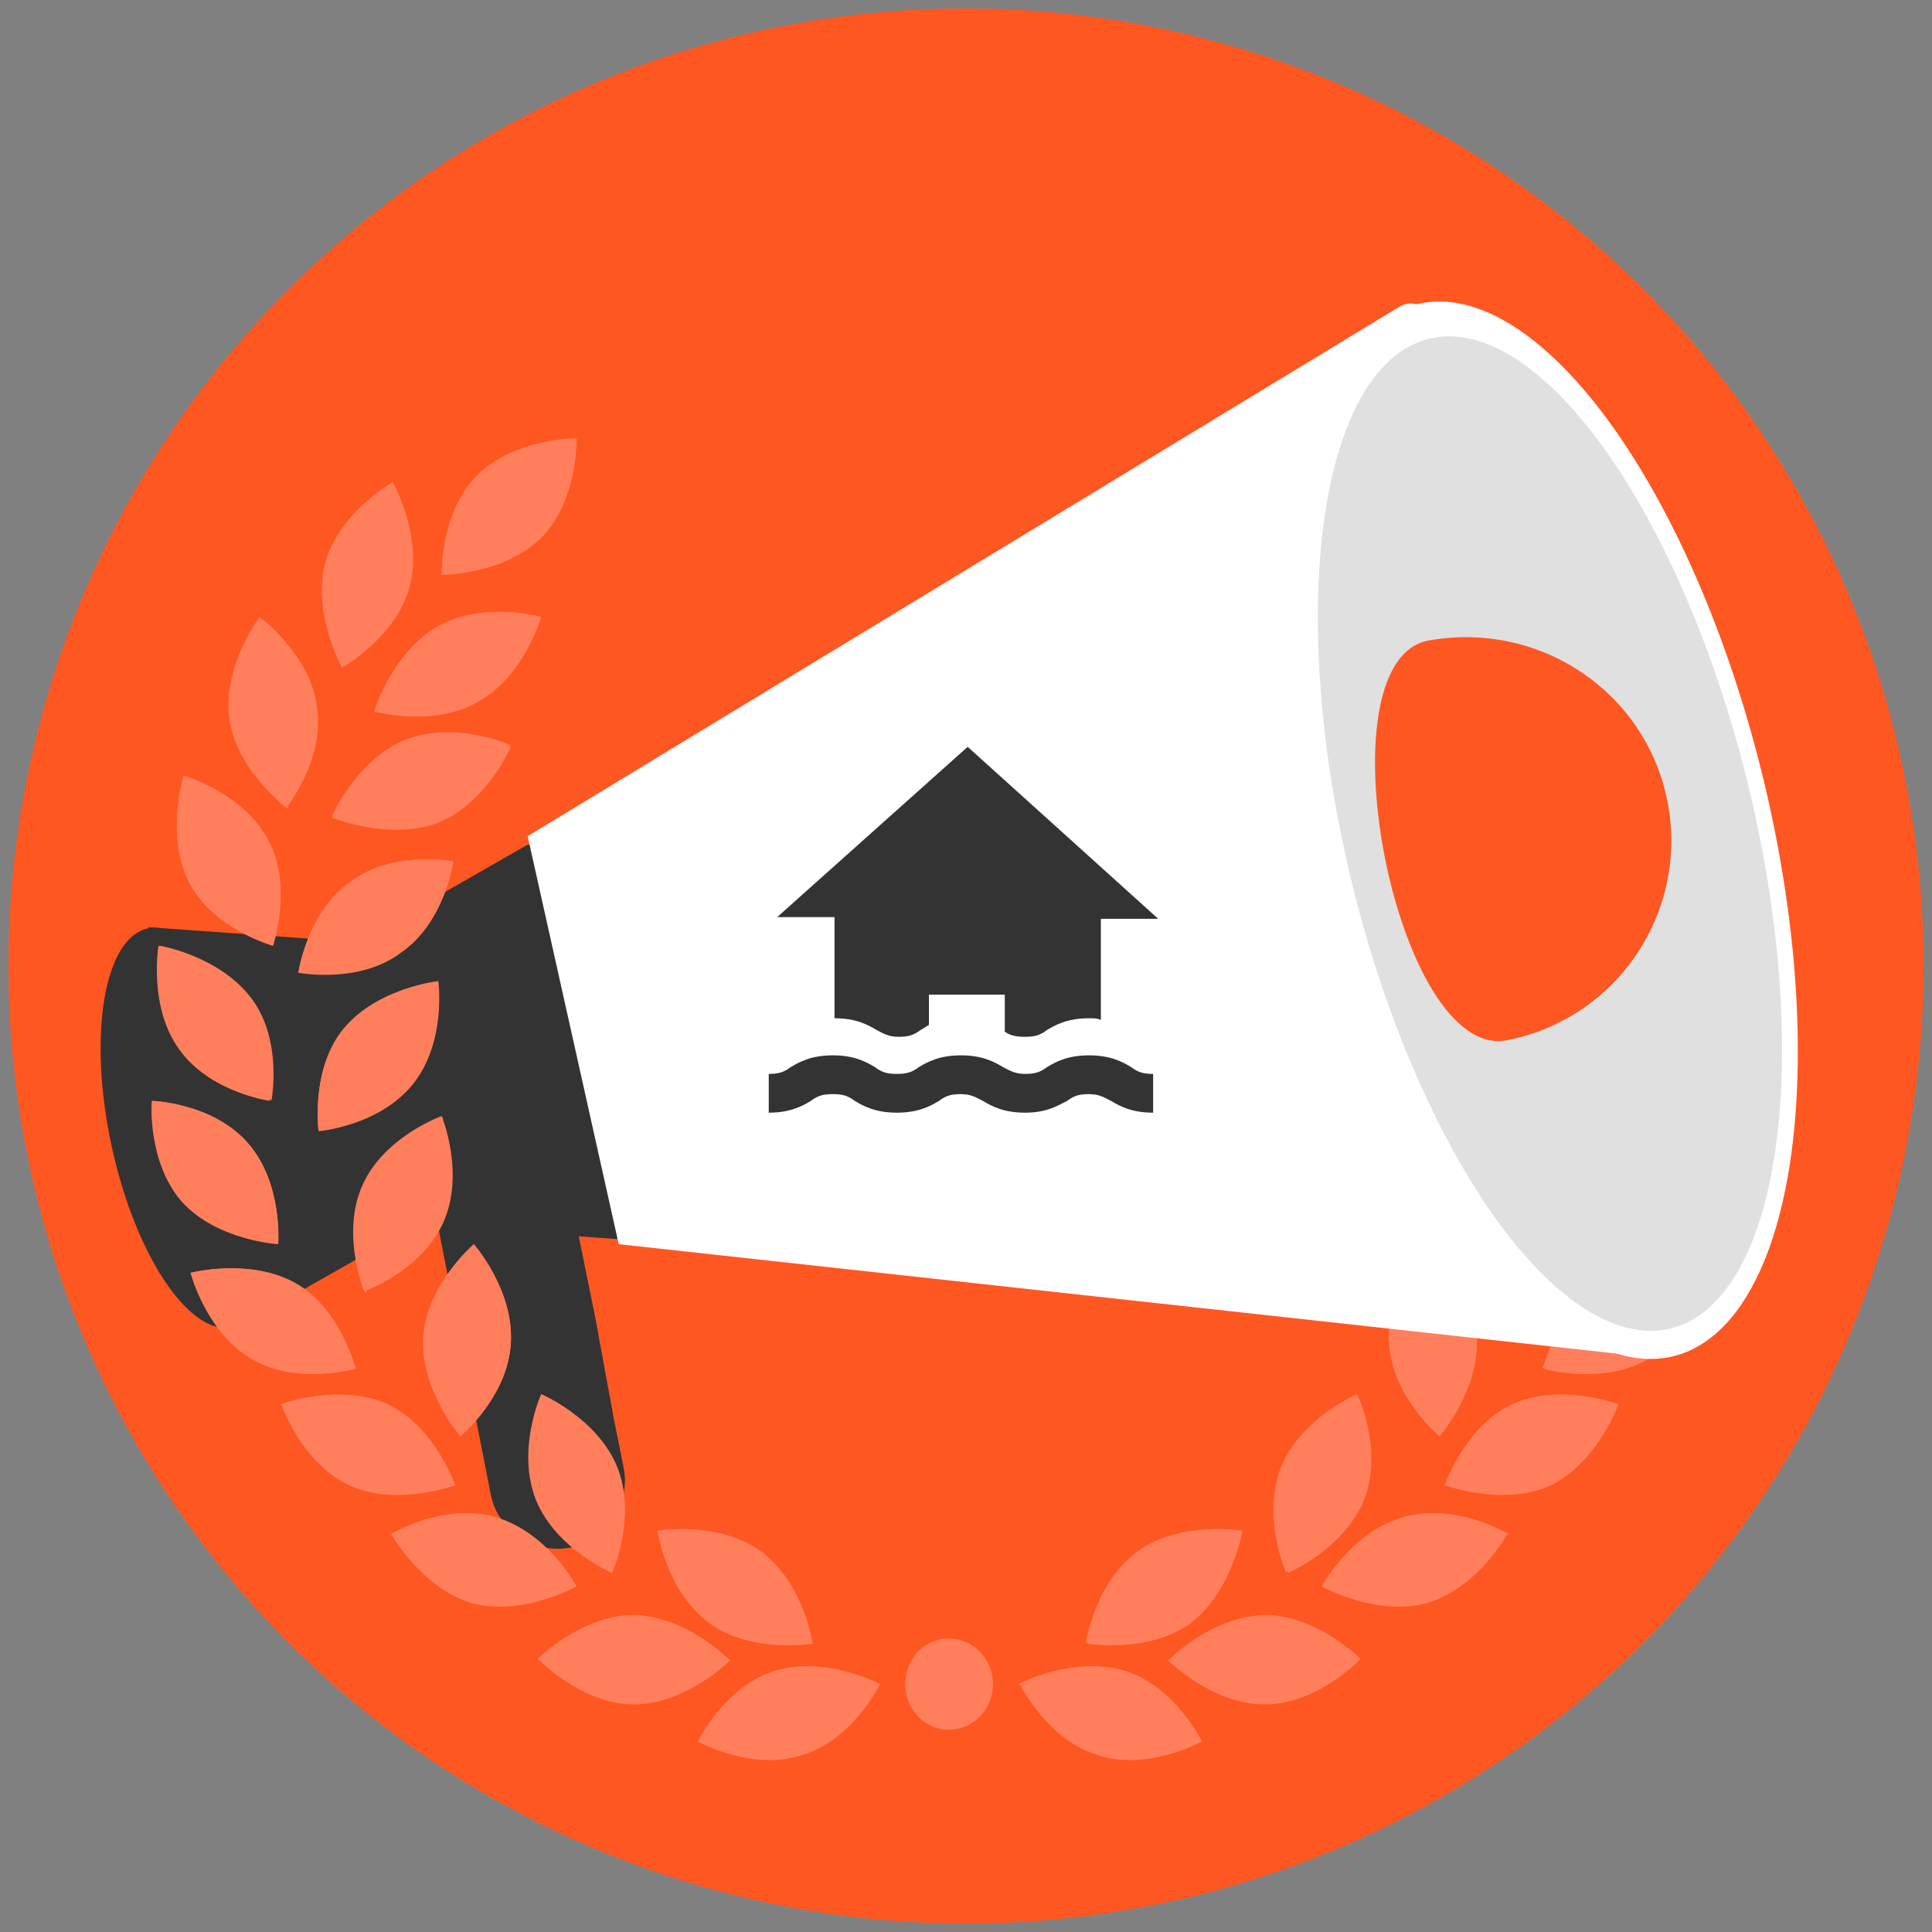 <?xml version="1.0" encoding="utf-8"?>
<!-- Generator: Adobe Illustrator 22.1.0, SVG Export Plug-In . SVG Version: 6.00 Build 0)  -->
<svg version="1.1" id="Capa_2_1_" xmlns="http://www.w3.org/2000/svg" xmlns:xlink="http://www.w3.org/1999/xlink" x="0px" y="0px"
	 viewBox="0 0 114.6 114.6" style="enable-background:new 0 0 114.6 114.6;" xml:space="preserve">
<rect x="0" y="0" width="114.6" height="114.6" fill="#808080" stroke="none"/>
<style type="text/css">
	.st0{fill:#FF5722;}
	.st1{fill:#FF7F5C;}
	.st2{fill:#333333;}
	.st3{fill:#FFFFFF;}
	.st4{fill:#E0E0E0;}
</style>
<g>
	<g>
		<circle class="st0" cx="57.3" cy="57.3" r="56.8"/>
	</g>
	<g>
		<g>
			<g>
				<g>
					<ellipse class="st1" cx="56.3" cy="99.9" rx="2.6" ry="2.7"/>
					<g>
						<g>
							<path class="st1" d="M65.1,104.1c-3-0.9-4.6-4.2-4.6-4.2s3.2-1.7,6.2-0.8c3,0.9,4.6,4.2,4.6,4.2S68,105.1,65.1,104.1z"/>
						</g>
						<path class="st1" d="M60.4,99.9c0,0,3.2-1.7,6.2-0.8c3,0.9,4.6,4.2,4.6,4.2"/>
					</g>
					<g>
						<g>
							<path class="st1" d="M75,101.1c-3.1,0-5.7-2.6-5.7-2.6s2.5-2.6,5.7-2.7c3.1,0,5.7,2.6,5.7,2.6S78.2,101.1,75,101.1z"/>
						</g>
						<path class="st1" d="M69.3,98.5c0,0,2.5-2.6,5.7-2.7c3.1,0,5.7,2.6,5.7,2.6"/>
					</g>
					<g>
						<g>
							<path class="st1" d="M84.6,95.1c-3,0.8-6.2-1-6.2-1s1.7-3.2,4.8-4.1s6.2,1,6.2,1S87.7,94.2,84.6,95.1z"/>
						</g>
						<path class="st1" d="M78.5,94.1c0,0,1.7-3.2,4.8-4.1s6.2,1,6.2,1"/>
					</g>
					<g>
						<g>
							<path class="st1" d="M92,88.1c-2.8,1.3-6.3,0-6.3,0s1.2-3.5,4-4.8s6.3,0,6.3,0S94.8,86.7,92,88.1z"/>
						</g>
						<path class="st1" d="M85.7,88.1c0,0,1.2-3.5,4-4.8s6.3,0,6.3,0"/>
					</g>
					<g>
						<g>
							<path class="st1" d="M97.8,80.6c-2.7,1.6-6.2,0.6-6.2,0.6s0.9-3.6,3.6-5.1c2.7-1.6,6.2-0.6,6.2-0.6S100.5,79,97.8,80.6z"/>
						</g>
						<path class="st1" d="M91.5,81.2c0,0,0.9-3.6,3.6-5.1c2.7-1.6,6.2-0.6,6.2-0.6"/>
					</g>
					<g>
						<g>
							<path class="st1" d="M101.9,71.3c-2.1,2.3-5.7,2.5-5.7,2.5s-0.3-3.6,1.8-6s5.7-2.5,5.7-2.5S104,68.9,101.9,71.3z"/>
						</g>
						<path class="st1" d="M96.1,73.8c0,0-0.3-3.6,1.8-6s5.7-2.5,5.7-2.5"/>
					</g>
					<g>
						<g>
							<path class="st1" d="M102,62.2c-1.8,2.6-5.4,3.1-5.4,3.1s-0.7-3.6,1.2-6.1c1.8-2.6,5.4-3.1,5.4-3.1S103.9,59.7,102,62.2z"/>
						</g>
						<path class="st1" d="M96.6,65.3c0,0-0.7-3.6,1.2-6.1c1.8-2.6,5.4-3.1,5.4-3.1"/>
					</g>
					<g>
						<g>
							<path class="st1" d="M70.6,96.3c-2.5,1.8-6.1,1.2-6.1,1.2s0.5-3.6,3.1-5.5c2.5-1.8,6.1-1.2,6.1-1.2S73.1,94.4,70.6,96.3z"/>
						</g>
						<path class="st1" d="M64.4,97.5c0,0,0.5-3.6,3.1-5.5c2.5-1.8,6.1-1.2,6.1-1.2"/>
					</g>
					<g>
						<g>
							<path class="st1" d="M80.9,89c-1.2,2.9-4.5,4.3-4.5,4.3S74.9,89.9,76,87c1.2-2.9,4.5-4.3,4.5-4.3S82.1,86,80.9,89z"/>
						</g>
						<path class="st1" d="M76.3,93.3c0,0-1.5-3.3-0.3-6.3c1.2-2.9,4.5-4.3,4.5-4.3"/>
					</g>
					<g>
						<g>
							<path class="st1" d="M87.6,79.3c0.2,3.1-2.2,5.9-2.2,5.9s-2.8-2.3-3-5.5s2.2-5.9,2.2-5.9S87.3,76.2,87.6,79.3z"/>
						</g>
						<path class="st1" d="M85.4,85.2c0,0-2.8-2.3-3-5.5s2.2-5.9,2.2-5.9"/>
					</g>
					<g>
						<g>
							<path class="st1" d="M80.6,31.9c-2.2-2.2-2.1-5.9-2.1-5.9s3.7,0,5.9,2.2c2.2,2.2,2.1,5.9,2.1,5.9S82.8,34.1,80.6,31.9z"/>
						</g>
						<path class="st1" d="M78.5,26c0,0,3.7,0,5.9,2.2c2.2,2.2,2.1,5.9,2.1,5.9"/>
					</g>
					<g>
						<g>
							<path class="st1" d="M88.3,34.8c-0.8-3,1-6.2,1-6.2s3.2,1.8,4,4.8s-1,6.2-1,6.2S89.2,37.8,88.3,34.8z"/>
						</g>
						<path class="st1" d="M89.4,28.6c0,0,3.2,1.8,4,4.8s-1,6.2-1,6.2"/>
					</g>
					<g>
						<g>
							<path class="st1" d="M93.8,41.9c0.4-3.1,3.4-5.3,3.4-5.3s2.2,2.9,1.8,6c-0.4,3.1-3.4,5.3-3.4,5.3S93.4,45,93.8,41.9z"/>
						</g>
						<path class="st1" d="M97.2,36.7c0,0,2.2,2.9,1.8,6c-0.4,3.1-3.4,5.3-3.4,5.3"/>
					</g>
					<g>
						<g>
							<path class="st1" d="M96.8,49.8c1.5-2.8,5-3.8,5-3.8s1.1,3.5-0.3,6.3c-1.5,2.8-5,3.8-5,3.8S95.3,52.5,96.8,49.8z"/>
						</g>
						<path class="st1" d="M101.7,46c0,0,1.1,3.5-0.3,6.3c-1.5,2.8-5,3.8-5,3.8"/>
					</g>
					<g>
						<g>
							<path class="st1" d="M84.1,41.8c-2.7-1.5-3.6-5.1-3.6-5.1s3.5-1,6.2,0.5s3.6,5.1,3.6,5.1S86.9,43.3,84.1,41.8z"/>
						</g>
						<path class="st1" d="M80.5,36.7c0,0,3.5-1,6.2,0.5s3.6,5.1,3.6,5.1"/>
					</g>
					<g>
						<g>
							<path class="st1" d="M86.6,48.8c-2.9-1.2-4.3-4.5-4.3-4.5s3.3-1.5,6.3-0.3c2.9,1.2,4.3,4.5,4.3,4.5S89.5,49.9,86.6,48.8z"/>
						</g>
						<path class="st1" d="M82.3,44.2c0,0,3.3-1.5,6.3-0.3c2.9,1.2,4.3,4.5,4.3,4.5"/>
					</g>
					<g>
						<g>
							<path class="st1" d="M88.9,56.5c-2.6-1.8-3.1-5.4-3.1-5.4s3.6-0.7,6.1,1.2c2.6,1.8,3.1,5.4,3.1,5.4S91.4,58.4,88.9,56.5z"/>
						</g>
						<path class="st1" d="M85.8,51.1c0,0,3.6-0.7,6.1,1.2c2.6,1.8,3.1,5.4,3.1,5.4"/>
					</g>
					<g>
						<g>
							<path class="st1" d="M86.3,72.5c-1.3-2.9,0.1-6.3,0.1-6.3s3.4,1.2,4.7,4.1c1.3,2.9-0.1,6.3-0.1,6.3S87.6,75.4,86.3,72.5z"/>
						</g>
						<path class="st1" d="M86.4,66.3c0,0,3.4,1.2,4.7,4.1c1.3,2.9-0.1,6.3-0.1,6.3"/>
					</g>
					<g>
						<g>
							<path class="st1" d="M88.2,64.3c-2-2.5-1.5-6.1-1.5-6.1s3.6,0.4,5.6,2.8c2,2.5,1.5,6.1,1.5,6.1S90.1,66.8,88.2,64.3z"/>
						</g>
						<path class="st1" d="M86.7,58.2c0,0,3.6,0.4,5.6,2.8c2,2.5,1.5,6.1,1.5,6.1"/>
					</g>
					<path class="st1" d="M56.3,97.2c-1.5,0-2.6,1.2-2.6,2.7s1.2,2.7,2.6,2.7"/>
					<g>
						<g>
							<path class="st1" d="M47.6,104.1c3-0.9,4.6-4.2,4.6-4.2S49,98.2,46,99.1s-4.6,4.2-4.6,4.2S44.6,105.1,47.6,104.1z"/>
						</g>
						<path class="st1" d="M52.2,99.9c0,0-3.2-1.7-6.2-0.8c-3,0.9-4.6,4.2-4.6,4.2"/>
					</g>
					<g>
						<g>
							<path class="st1" d="M42.1,96.3c2.5,1.8,6.1,1.2,6.1,1.2s-0.5-3.6-3.1-5.5c-2.5-1.8-6.1-1.2-6.1-1.2S39.5,94.4,42.1,96.3z"/>
						</g>
						<path class="st1" d="M48.2,97.5c0,0-0.5-3.6-3.1-5.5c-2.5-1.8-6.1-1.2-6.1-1.2"/>
					</g>
				</g>
			</g>
		</g>
	</g>
	<g>
		<g>
			<path class="st2" d="M35.3,78.1l-1.2-5.9L33,66.3l-0.4-2.1C32.1,62,30,60.6,27.8,61s-3.6,2.6-3.2,4.7l4.5,22.9
				c0.4,2.2,2.6,3.6,4.7,3.2c2.2-0.4,3.6-2.6,3.2-4.7l-0.6-3L35.3,78.1z"/>
		</g>
		<polygon class="st2" points="37.2,73.5 24.5,72.6 20.8,56.1 31.9,49.8 		"/>
		<polygon class="st2" points="8.8,55 21.5,55.9 25.2,72.4 14.1,78.7 		"/>
		<path class="st3" d="M96.9,80.4l-60.2-6.6l-5.4-24.2L83,18.2c0.8-0.5,1.8,0,2,0.9l13.4,59.6C98.5,79.7,97.8,80.5,96.9,80.4z"/>
		<polygon class="st2" points="31.3,50.1 36.6,73.5 27.1,72.8 25.2,53.6 		"/>
		
			<ellipse transform="matrix(0.972 -0.237 0.237 0.972 -9.054 23.134)" class="st3" cx="91.6" cy="49.2" rx="13.3" ry="32.1"/>
		
			<ellipse transform="matrix(0.972 -0.237 0.237 0.972 -9.097 23.209)" class="st4" cx="91.9" cy="49.4" rx="12.1" ry="30.2"/>
		<ellipse transform="matrix(0.978 -0.209 0.209 0.978 -13.733 3.84)" class="st2" cx="11.3" cy="66.9" rx="4.8" ry="12.1"/>
		<path class="st0" d="M98.9,47.5c1.3,6.5-2.9,12.9-9.5,14.2S78.2,39.3,84.7,38C91.3,36.8,97.6,41,98.9,47.5z"/>
	</g>
	<g>
		<g>
			<g>
				<g>
					<path class="st1" d="M37.6,101.1c3.1,0,5.7-2.6,5.7-2.6s-2.5-2.6-5.7-2.7c-3.1,0-5.7,2.6-5.7,2.6S34.5,101.1,37.6,101.1z"/>
				</g>
				<path class="st1" d="M43.3,98.5c0,0-2.5-2.6-5.7-2.7c-3.1,0-5.7,2.6-5.7,2.6"/>
			</g>
		</g>
	</g>
	<g>
		<g>
			<g>
				<g>
					<path class="st1" d="M28,95.1c3,0.8,6.2-1,6.2-1s-1.7-3.2-4.8-4.1s-6.2,1-6.2,1S25,94.2,28,95.1z"/>
				</g>
				<path class="st1" d="M34.2,94.1c0,0-1.7-3.2-4.8-4.1s-6.2,1-6.2,1"/>
			</g>
		</g>
	</g>
	<g>
		<g>
			<g>
				<g>
					<path class="st1" d="M20.7,88.1c2.8,1.3,6.3,0,6.3,0s-1.2-3.5-4-4.8s-6.3,0-6.3,0S17.8,86.7,20.7,88.1z"/>
				</g>
				<path class="st1" d="M26.9,88.1c0,0-1.2-3.5-4-4.8s-6.3,0-6.3,0"/>
			</g>
		</g>
	</g>
	<g>
		<g>
			<g>
				<g>
					<path class="st1" d="M14.9,80.6c2.7,1.6,6.2,0.6,6.2,0.6s-0.9-3.6-3.6-5.1s-6.2-0.6-6.2-0.6S12.2,79,14.9,80.6z"/>
				</g>
				<path class="st1" d="M21.1,81.2c0,0-0.9-3.6-3.6-5.1s-6.2-0.6-6.2-0.6"/>
			</g>
		</g>
	</g>
	<g>
		<g>
			<g>
				<g>
					<path class="st1" d="M10.8,71.3c2.1,2.3,5.7,2.5,5.7,2.5s0.3-3.6-1.8-6S9,65.3,9,65.3S8.7,68.9,10.8,71.3z"/>
				</g>
				<path class="st1" d="M16.5,73.8c0,0,0.3-3.6-1.8-6S9,65.3,9,65.3"/>
			</g>
		</g>
	</g>
	<g>
		<g>
			<g>
				<g>
					<path class="st1" d="M10.6,62.2c1.8,2.6,5.4,3.1,5.4,3.1s0.7-3.6-1.2-6.1s-5.4-3.1-5.4-3.1S8.8,59.7,10.6,62.2z"/>
				</g>
				<path class="st1" d="M16.1,65.3c0,0,0.7-3.6-1.2-6.1s-5.4-3.1-5.4-3.1"/>
			</g>
		</g>
	</g>
	<g>
		<g>
			<g>
				<g>
					<path class="st1" d="M31.8,89c1.2,2.9,4.5,4.3,4.5,4.3s1.5-3.3,0.3-6.3c-1.2-2.9-4.5-4.3-4.5-4.3S30.6,86,31.8,89z"/>
				</g>
				<path class="st1" d="M36.3,93.3c0,0,1.5-3.3,0.3-6.3c-1.2-2.9-4.5-4.3-4.5-4.3"/>
			</g>
		</g>
	</g>
	<g>
		<g>
			<g>
				<g>
					<path class="st1" d="M25.1,79.3c-0.2,3.1,2.2,5.9,2.2,5.9s2.8-2.3,3-5.5s-2.2-5.9-2.2-5.9S25.3,76.2,25.1,79.3z"/>
				</g>
				<path class="st1" d="M27.3,85.2c0,0,2.8-2.3,3-5.5s-2.2-5.9-2.2-5.9"/>
			</g>
		</g>
	</g>
	<g>
		<g>
			<g>
				<g>
					<path class="st1" d="M32.1,31.9c2.2-2.2,2.1-5.9,2.1-5.9s-3.7,0-5.9,2.2s-2.1,5.9-2.1,5.9S29.9,34.1,32.1,31.9z"/>
				</g>
				<path class="st1" d="M34.2,26c0,0-3.7,0-5.9,2.2s-2.1,5.9-2.1,5.9"/>
			</g>
		</g>
	</g>
	<g>
		<g>
			<g>
				<g>
					<path class="st1" d="M24.3,34.8c0.8-3-1-6.2-1-6.2s-3.2,1.8-4,4.8s1,6.2,1,6.2S23.5,37.8,24.3,34.8z"/>
				</g>
				<path class="st1" d="M23.3,28.6c0,0-3.2,1.8-4,4.8s1,6.2,1,6.2"/>
			</g>
		</g>
	</g>
	<g>
		<g>
			<g>
				<g>
					<path class="st1" d="M18.8,41.9c-0.4-3.1-3.4-5.3-3.4-5.3s-2.2,2.9-1.8,6s3.4,5.3,3.4,5.3S19.3,45,18.8,41.9z"/>
				</g>
				<path class="st1" d="M15.5,36.7c0,0-2.2,2.9-1.8,6s3.4,5.3,3.4,5.3"/>
			</g>
		</g>
	</g>
	<g>
		<g>
			<g>
				<g>
					<path class="st1" d="M15.9,49.8c-1.5-2.8-5-3.8-5-3.8s-1.1,3.5,0.3,6.3s5,3.8,5,3.8S17.4,52.5,15.9,49.8z"/>
				</g>
				<path class="st1" d="M10.9,46c0,0-1.1,3.5,0.3,6.3s5,3.8,5,3.8"/>
			</g>
		</g>
	</g>
	<g>
		<g>
			<g>
				<g>
					<path class="st1" d="M28.4,41.6c2.7-1.5,3.7-5,3.7-5s-3.5-1-6.2,0.6s-3.7,5-3.7,5S25.7,43.2,28.4,41.6z"/>
				</g>
				<path class="st1" d="M32.1,36.6c0,0-3.5-1-6.2,0.6s-3.7,5-3.7,5"/>
			</g>
		</g>
	</g>
	<g>
		<g>
			<g>
				<g>
					<path class="st1" d="M26,48.8c2.9-1.2,4.3-4.5,4.3-4.5S27,42.8,24,44c-2.9,1.2-4.3,4.5-4.3,4.5S23.1,49.9,26,48.8z"/>
				</g>
				<path class="st1" d="M30.3,44.2c0,0-3.3-1.5-6.3-0.3c-2.9,1.2-4.3,4.5-4.3,4.5"/>
			</g>
		</g>
	</g>
	<g>
		<g>
			<g>
				<g>
					<path class="st1" d="M23.8,56.5c2.6-1.8,3.1-5.4,3.1-5.4s-3.6-0.7-6.1,1.2c-2.6,1.8-3.1,5.4-3.1,5.4S21.3,58.4,23.8,56.5z"/>
				</g>
				<path class="st1" d="M26.9,51.1c0,0-3.6-0.7-6.1,1.2c-2.6,1.8-3.1,5.4-3.1,5.4"/>
			</g>
		</g>
	</g>
	<g>
		<g>
			<g>
				<g>
					<path class="st1" d="M26.3,72.5c1.3-2.9-0.1-6.3-0.1-6.3s-3.4,1.2-4.7,4.1s0.1,6.3,0.1,6.3S25,75.4,26.3,72.5z"/>
				</g>
				<path class="st1" d="M26.3,66.3c0,0-3.4,1.2-4.7,4.1c-1.3,2.9,0.1,6.3,0.1,6.3"/>
			</g>
		</g>
	</g>
	<g>
		<g>
			<g>
				<g>
					<path class="st1" d="M24.5,64.3c2-2.5,1.5-6.1,1.5-6.1s-3.6,0.4-5.6,2.8s-1.5,6.1-1.5,6.1S22.5,66.8,24.5,64.3z"/>
				</g>
				<path class="st1" d="M26,58.2c0,0-3.6,0.4-5.6,2.8s-1.5,6.1-1.5,6.1"/>
			</g>
		</g>
	</g>
	<g>
		<path class="st2" d="M64.6,62.6c-1.3,0-2,0.4-2.5,0.7c-0.4,0.3-0.7,0.4-1.3,0.4s-0.9-0.2-1.3-0.4C59,63,58.3,62.6,57,62.6
			s-2,0.4-2.5,0.7c-0.4,0.3-0.7,0.4-1.3,0.4s-0.9-0.1-1.3-0.4c-0.5-0.3-1.2-0.7-2.5-0.7s-2,0.4-2.5,0.7c-0.4,0.3-0.7,0.4-1.3,0.4V66
			c1.3,0,2-0.4,2.5-0.7c0.4-0.3,0.7-0.4,1.3-0.4s0.9,0.1,1.3,0.4c0.5,0.3,1.2,0.7,2.5,0.7s2-0.4,2.5-0.7c0.4-0.3,0.7-0.4,1.3-0.4
			s0.9,0.2,1.3,0.4c0.5,0.3,1.2,0.7,2.5,0.7s1.9-0.4,2.5-0.7c0.4-0.3,0.7-0.4,1.3-0.4s0.9,0.2,1.3,0.4c0.5,0.3,1.2,0.7,2.5,0.7v-2.3
			c-0.6,0-0.9-0.1-1.3-0.4C66.6,63,65.9,62.6,64.6,62.6z"/>
		<path class="st2" d="M68.4,63.2L68.4,63.2L68.4,63.2L68.4,63.2z"/>
		<path class="st2" d="M49.5,60.4C49.6,60.4,49.6,60.4,49.5,60.4c1.3,0,2,0.4,2.5,0.7c0.4,0.2,0.7,0.4,1.3,0.4s0.9-0.1,1.3-0.4
			c0.2-0.1,0.3-0.2,0.5-0.3V59h4.5v2.2c0.3,0.2,0.6,0.3,1.2,0.3c0.6,0,0.9-0.1,1.3-0.4c0.5-0.3,1.2-0.7,2.5-0.7c0.3,0,0.5,0,0.7,0.1
			v-6h3.4L57.4,44.3L46.1,54.4h3.4V60.4z"/>
	</g>
</g>
</svg>
